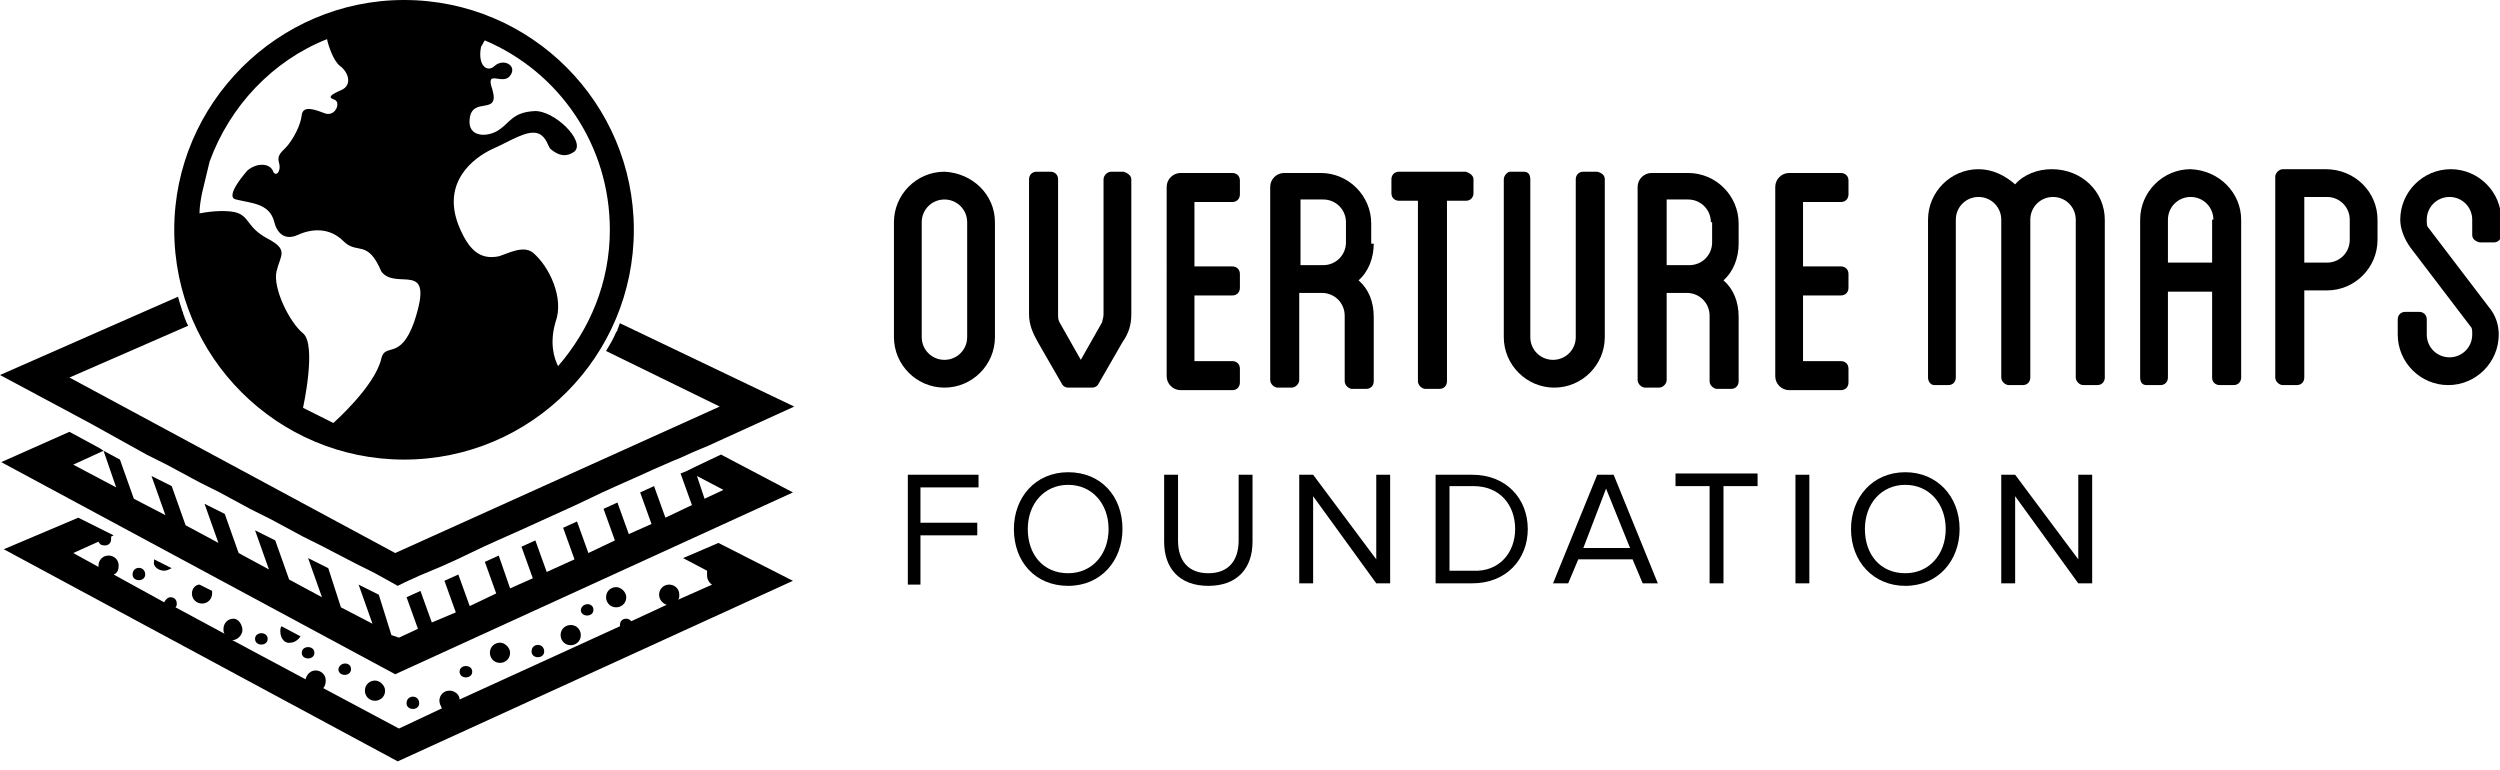 <?xml version="1.0" encoding="utf-8"?>
<!-- Generator: Adobe Illustrator 28.1.0, SVG Export Plug-In . SVG Version: 6.00 Build 0)  -->
<svg version="1.1" id="Ebene_1" xmlns="http://www.w3.org/2000/svg" xmlns:xlink="http://www.w3.org/1999/xlink" x="0px" y="0px"
	 viewBox="0 0 198 61" style="enable-background:new 0 0 198 61;" xml:space="preserve">
<style type="text/css">
	.st0{fill-rule:evenodd;clip-rule:evenodd;}
</style>
<path d="M78.8,17.6v9.1c0,2.2-1.8,4-4,4c-2.2,0-4-1.8-4-4v-9.1c0-2.2,1.8-4,4-4C77,13.7,78.8,15.4,78.8,17.6z M76.6,17.6
	c0-1-0.8-1.8-1.8-1.8c-1,0-1.8,0.8-1.8,1.8v9.1c0,1,0.8,1.8,1.8,1.8c1,0,1.8-0.8,1.8-1.8V17.6z"/>
<path d="M89.6,14.2v10.7c0,0.8-0.2,1.5-0.7,2.2L87,30.4c-0.1,0.2-0.3,0.3-0.5,0.3h-1.9c-0.2,0-0.4-0.1-0.5-0.3l-1.9-3.3
	c-0.4-0.7-0.7-1.4-0.7-2.2V14.2c0-0.3,0.2-0.6,0.6-0.6h1.1c0.3,0,0.6,0.2,0.6,0.6v10.7c0,0.2,0,0.4,0.1,0.6l1.7,3l1.7-3
	c0-0.2,0.1-0.3,0.1-0.6V14.2c0-0.3,0.3-0.6,0.6-0.6H89C89.3,13.7,89.6,13.9,89.6,14.2L89.6,14.2z"/>
<path d="M94.6,15.9v5.2h3c0.3,0,0.6,0.2,0.6,0.6v1.1c0,0.3-0.2,0.6-0.6,0.6h-3v5.2h3c0.3,0,0.6,0.2,0.6,0.6v1.1
	c0,0.3-0.2,0.6-0.6,0.6h-4.1c-0.6,0-1.1-0.5-1.1-1.1V14.8c0-0.6,0.5-1.1,1.1-1.1h4.1c0.3,0,0.6,0.2,0.6,0.6v1.1
	c0,0.3-0.2,0.6-0.6,0.6H94.6z"/>
<path d="M108.8,19.3c0,1.1-0.4,2.2-1.2,2.9c0.8,0.7,1.2,1.7,1.2,2.9v5.1c0,0.3-0.2,0.6-0.6,0.6h-1.1c-0.3,0-0.6-0.3-0.6-0.6V25
	c0-1-0.8-1.8-1.8-1.8h-1.8v6.9c0,0.3-0.3,0.6-0.6,0.6h-1.1c-0.3,0-0.6-0.3-0.6-0.6V14.8c0-0.6,0.5-1.1,1.1-1.1h2.9c2.2,0,4,1.8,4,4
	V19.3z M106.6,17.6c0-1-0.8-1.8-1.8-1.8h-1.8v5.2h1.8c1,0,1.8-0.8,1.8-1.8V17.6z"/>
<path d="M116.7,14.2v1.1c0,0.3-0.2,0.6-0.6,0.6h-1.5v14.3c0,0.3-0.2,0.6-0.6,0.6h-1.1c-0.3,0-0.6-0.3-0.6-0.6V15.9h-1.5
	c-0.3,0-0.6-0.2-0.6-0.6v-1.1c0-0.3,0.2-0.6,0.6-0.6h5.3C116.4,13.7,116.7,13.9,116.7,14.2L116.7,14.2z"/>
<path d="M127.1,14.2v12.5c0,2.2-1.8,4-4,4s-4-1.8-4-4V14.2c0-0.3,0.3-0.6,0.5-0.6h1.1c0.3,0,0.5,0.2,0.5,0.6v12.5
	c0,1,0.8,1.8,1.8,1.8s1.8-0.8,1.8-1.8V14.2c0-0.3,0.2-0.6,0.6-0.6h1.1C126.9,13.7,127.1,13.9,127.1,14.2z"/>
<path d="M137.7,19.3c0,1.1-0.4,2.2-1.2,2.9c0.8,0.7,1.2,1.7,1.2,2.9v5.1c0,0.3-0.2,0.6-0.6,0.6H136c-0.3,0-0.6-0.3-0.6-0.6V25
	c0-1-0.8-1.8-1.8-1.8H132v6.9c0,0.3-0.3,0.6-0.6,0.6h-1.1c-0.3,0-0.6-0.3-0.6-0.6V14.8c0-0.6,0.5-1.1,1.1-1.1h2.9c2.2,0,4,1.8,4,4
	V19.3z M135.5,17.6c0-1-0.8-1.8-1.8-1.8H132v5.2h1.8c1,0,1.8-0.8,1.8-1.8V17.6z"/>
<path d="M142.8,15.9v5.2h3c0.3,0,0.6,0.2,0.6,0.6v1.1c0,0.3-0.2,0.6-0.6,0.6h-3v5.2h3c0.3,0,0.6,0.2,0.6,0.6v1.1
	c0,0.3-0.2,0.6-0.6,0.6h-4.1c-0.6,0-1.1-0.5-1.1-1.1V14.8c0-0.6,0.5-1.1,1.1-1.1h4.1c0.3,0,0.6,0.2,0.6,0.6v1.1
	c0,0.3-0.2,0.6-0.6,0.6H142.8z"/>
<path d="M166.7,17.4v12.5c0,0.3-0.2,0.6-0.6,0.6h-1.1c-0.3,0-0.6-0.3-0.6-0.6V17.4c0-1-0.8-1.8-1.8-1.8s-1.8,0.8-1.8,1.8v12.5
	c0,0.3-0.2,0.6-0.6,0.6h-1.1c-0.3,0-0.6-0.3-0.6-0.6V17.4c0-1-0.8-1.8-1.8-1.8c-1,0-1.8,0.8-1.8,1.8v12.5c0,0.3-0.2,0.6-0.6,0.6
	h-1.1c-0.3,0-0.5-0.3-0.5-0.6V17.4c0-2.2,1.8-4,4-4c1.1,0,2.1,0.5,2.9,1.2c0.7-0.8,1.8-1.2,2.9-1.2
	C164.9,13.4,166.7,15.2,166.7,17.4z"/>
<path d="M177.5,17.4v12.5c0,0.3-0.2,0.6-0.6,0.6h-1.1c-0.3,0-0.6-0.2-0.6-0.6v-6.8h-3.5v6.8c0,0.3-0.2,0.6-0.6,0.6h-1.1
	c-0.3,0-0.5-0.2-0.5-0.6V17.4c0-2.2,1.8-4,4-4C175.8,13.5,177.5,15.3,177.5,17.4z M175.3,17.4c0-1-0.8-1.8-1.8-1.8
	c-1,0-1.8,0.8-1.8,1.8v3.4h3.5V17.4z"/>
<path d="M188.3,17.4V19c0,2.2-1.8,4-4,4h-1.8v6.9c0,0.3-0.2,0.6-0.6,0.6h-1.1c-0.3,0-0.6-0.3-0.6-0.6V14c0-0.3,0.3-0.6,0.6-0.6h3.4
	C186.5,13.4,188.3,15.2,188.3,17.4L188.3,17.4z M186.1,17.4c0-1-0.8-1.8-1.8-1.8h-1.8v5.2h1.8c1,0,1.8-0.8,1.8-1.8V17.4z"/>
<path d="M195.8,18.6v-1.2c0-1-0.8-1.8-1.8-1.8c-1,0-1.8,0.8-1.8,1.8c0,0.3,0,0.5,0.1,0.6l4.8,6.3c0.6,0.7,0.8,1.5,0.8,2.2
	c0,2.2-1.8,4-4,4s-4-1.8-4-4v-1.2c0-0.3,0.2-0.6,0.6-0.6h1.1c0.3,0,0.6,0.2,0.6,0.6v1.2c0,1,0.8,1.8,1.8,1.8c1,0,1.8-0.8,1.8-1.8
	c0-0.3,0-0.5-0.1-0.6l-4.8-6.3c-0.5-0.7-0.8-1.5-0.8-2.2c0-2.2,1.8-4,4-4s4,1.8,4,4v1.2c0,0.3-0.2,0.6-0.6,0.6h-1.1
	C196,19.1,195.8,18.9,195.8,18.6L195.8,18.6z"/>
<path d="M71.9,46.2v-8.6h5.6v1h-4.6v2.8h4.5v1h-4.5v3.9H71.9z"/>
<path d="M80.3,41.9c0-2.5,1.7-4.5,4.3-4.5s4.3,1.9,4.3,4.5c0,2.5-1.7,4.5-4.3,4.5S80.3,44.5,80.3,41.9z M87.8,41.9
	c0-2-1.3-3.5-3.2-3.5c-1.9,0-3.2,1.5-3.2,3.5c0,2,1.2,3.5,3.2,3.5C86.5,45.4,87.8,43.9,87.8,41.9z"/>
<path d="M92.2,42.9v-5.3h1.1v5.2c0,1.6,0.8,2.6,2.4,2.6c1.6,0,2.4-1,2.4-2.6v-5.2h1.1v5.3c0,2.1-1.2,3.5-3.5,3.5
	C93.4,46.4,92.2,45,92.2,42.9L92.2,42.9z"/>
<path d="M109,46.2l-5-6.9v6.9h-1.1v-8.6h1.1l5,6.7v-6.7h1.1v8.6H109z"/>
<path d="M113.7,46.2v-8.6h2.9c2.7,0,4.4,1.9,4.4,4.3c0,2.4-1.7,4.3-4.4,4.3H113.7z M120,41.9c0-1.9-1.2-3.4-3.3-3.4h-1.9v6.7h1.9
	C118.7,45.3,120,43.8,120,41.9z"/>
<path d="M130.1,46.2l-0.8-1.9H125l-0.8,1.9H123l3.5-8.6h1.3l3.5,8.6H130.1L130.1,46.2z M127.2,38.7l-1.8,4.7h3.7L127.2,38.7z"/>
<path d="M135.4,46.2v-7.7h-2.7v-1h6.5v1h-2.7v7.7H135.4z"/>
<path d="M142.2,46.2v-8.6h1.1v8.6H142.2z"/>
<path d="M146.6,41.9c0-2.5,1.7-4.5,4.3-4.5c2.5,0,4.3,1.9,4.3,4.5c0,2.5-1.7,4.5-4.3,4.5C148.4,46.4,146.6,44.5,146.6,41.9z
	 M154.1,41.9c0-2-1.3-3.5-3.2-3.5c-1.9,0-3.2,1.5-3.2,3.5c0,2,1.2,3.5,3.2,3.5C152.8,45.4,154.1,43.9,154.1,41.9z"/>
<path d="M164.6,46.2l-5-6.9v6.9h-1.1v-8.6h1.1l5,6.7v-6.7h1.1v8.6H164.6z"/>
<path d="M54.1,44.2l1.9,1C56,45.3,56,45.5,56,45.6c0,0.3,0.2,0.6,0.4,0.7l-2.7,1.2c0.1-0.1,0.1-0.2,0.1-0.4c0-0.5-0.4-0.8-0.8-0.8
	c-0.5,0-0.8,0.4-0.8,0.8c0,0.4,0.3,0.7,0.6,0.8L50,49.2c-0.1-0.1-0.2-0.2-0.4-0.2c-0.3,0-0.5,0.2-0.5,0.5c0,0,0,0.1,0,0.1l-12.7,5.8
	c0-0.4-0.4-0.7-0.8-0.7c-0.5,0-0.8,0.4-0.8,0.8c0,0.2,0.1,0.4,0.2,0.6l-3.4,1.6l-6-3.2c0.1-0.1,0.2-0.3,0.2-0.6
	c0-0.5-0.4-0.8-0.8-0.8c-0.4,0-0.7,0.3-0.8,0.7l-5.8-3.1c0.4,0,0.8-0.4,0.8-0.8S18.9,49,18.5,49c-0.5,0-0.8,0.4-0.8,0.8
	c0,0.2,0,0.3,0.1,0.4l-3.9-2.1c0.1-0.1,0.1-0.2,0.1-0.3c0-0.3-0.2-0.5-0.5-0.5c-0.2,0-0.4,0.2-0.5,0.4L9,45.5
	c0.3-0.1,0.4-0.4,0.4-0.7C9.4,44.3,9,44,8.6,44c-0.5,0-0.8,0.4-0.8,0.8v0.1l-2-1.1l2-0.9c0.1,0.2,0.2,0.3,0.5,0.3
	c0.3,0,0.5-0.2,0.5-0.5c0-0.1,0-0.1,0-0.2l0.2-0.1L6.2,41l-5.9,2.5l31.2,16.8L62.8,46l-5.9-3L54.1,44.2L54.1,44.2z"/>
<path d="M40.4,51.7c0,0.5-0.4,0.8-0.8,0.8c-0.5,0-0.8-0.4-0.8-0.8c0-0.5,0.4-0.8,0.8-0.8C40,50.9,40.4,51.3,40.4,51.7z"/>
<path d="M46,50.3c0,0.5-0.4,0.8-0.8,0.8c-0.5,0-0.8-0.4-0.8-0.8c0-0.5,0.4-0.8,0.8-0.8C45.7,49.5,46,49.9,46,50.3z"/>
<path d="M49.6,47.3c0,0.5-0.4,0.8-0.8,0.8c-0.5,0-0.8-0.4-0.8-0.8c0-0.5,0.4-0.8,0.8-0.8C49.2,46.5,49.6,46.9,49.6,47.3z"/>
<path d="M30.5,54.7c0,0.5-0.4,0.8-0.8,0.8c-0.5,0-0.8-0.4-0.8-0.8c0-0.5,0.4-0.8,0.8-0.8C30.1,53.9,30.5,54.3,30.5,54.7z"/>
<path d="M13,45.2c0.2,0,0.4-0.1,0.6-0.2l-1.4-0.7c0,0.1,0,0.1,0,0.2C12.1,44.8,12.5,45.2,13,45.2L13,45.2z"/>
<path d="M23,50.9c0.3,0,0.6-0.2,0.8-0.5l-1.5-0.8c-0.1,0.1-0.1,0.3-0.1,0.4C22.2,50.6,22.6,51,23,50.9L23,50.9z"/>
<path d="M15.2,47c0,0.5,0.4,0.8,0.8,0.8c0.5,0,0.8-0.4,0.8-0.8c0-0.1,0-0.2,0-0.2l-1-0.5C15.5,46.3,15.2,46.6,15.2,47L15.2,47z"/>
<path d="M57.1,36l-2.1,1l-0.6,0.3l-0.5,0.2l0.9,2.5l-2.1,1l-0.9-2.5l-1.1,0.5l0.9,2.5l-1.8,0.8l-0.9-2.5l-1.1,0.5l0.9,2.5l-2.1,1
	l-0.9-2.5l-1.1,0.5l0.9,2.5l-2.2,1l-0.9-2.5l-1.1,0.5l0.9,2.5l-1.8,0.8L39.5,44l-1.1,0.5l0.9,2.5l-2.1,1l-0.9-2.5L35.2,46l0.9,2.5
	l-1.9,0.8l-0.9-2.5l-1.1,0.5l0.9,2.5l-1.5,0.7L31,50.3L30,47.1l-1.6-0.8l1.1,3.1L27,48.1L26,45l-1.6-0.8l1.1,3.1l-2.6-1.4l-1.1-3.1
	l-1.6-0.8l1.1,3.1l-2.4-1.3l-1.1-3.1l-1.6-0.8l1.1,3.1l-2.6-1.4l-1.1-3.1l-1.6-0.8l1.1,3.1l-2.5-1.3l-1.1-3.1l-1.3-0.7l-0.3-0.2
	l-2.4-1.3l-5.4,2.4l31.2,16.8L62.8,39L57.1,36L57.1,36z M8.2,35.7l1,2.9l-3.4-1.8L8.2,35.7z M55.2,37.7l2.1,1.1l-1.5,0.7L55.2,37.7z
	"/>
<path d="M37.4,53.2c0,0.6-1,0.6-1,0C36.4,52.6,37.4,52.6,37.4,53.2z"/>
<path d="M33.2,55.7c0,0.6-1,0.6-1,0C32.2,55,33.2,55,33.2,55.7z"/>
<path d="M21.2,50.6c0,0.6-1,0.6-1,0C20.2,50,21.2,50,21.2,50.6z"/>
<path d="M24.9,51.7c0,0.6-1,0.6-1,0C23.9,51.1,24.9,51.1,24.9,51.7z"/>
<path d="M11.5,45.5c0,0.6-1,0.6-1,0C10.5,44.8,11.5,44.8,11.5,45.5z"/>
<path d="M43.1,51.6c0,0.6-1,0.6-1,0C42.1,50.9,43.1,50.9,43.1,51.6z"/>
<path d="M47,48.3c0,0.6-1,0.6-1,0C46.1,47.7,47,47.7,47,48.3z"/>
<path d="M27.8,53c0,0.6-1,0.6-1,0C26.9,52.4,27.8,52.4,27.8,53z"/>
<path class="st0" d="M38.4,3.2c5.9,2.5,9.9,8.3,9.9,15c0,4.2-1.6,7.9-4.1,10.8c-0.3-0.6-0.7-1.8-0.2-3.5c0.7-1.9-0.5-4.4-1.8-5.5
	c-0.8-0.6-2,0.1-2.7,0.3c-1.5,0.3-2.4-0.5-3.2-2.5c-1.3-3.4,1.2-5.3,2.7-6c1.4-0.6,2.8-1.6,3.7-1.2c0.6,0.3,0.7,1,0.9,1.2
	c0.6,0.5,1.2,0.7,1.9,0.2c0.9-0.8-1.6-3.3-3.2-3.2c-1.7,0.1-1.9,0.9-2.8,1.5c-0.9,0.6-2.5,0.6-2.3-0.9c0.2-1.8,2.4-0.2,1.8-2.3
	c-0.6-1.7,0.8-0.3,1.4-1.1c0.6-0.8-0.5-1.4-1.2-0.8c-0.6,0.6-1.4,0-1.1-1.5C38.3,3.4,38.3,3.3,38.4,3.2L38.4,3.2z M25.9,3.1
	c0.1,0.5,0.5,1.7,1,2.1c0.7,0.5,1,1.5,0.2,1.9c-0.9,0.4-1.2,0.6-0.6,0.8C27,8.1,26.6,9.2,25.8,9C25,8.7,24,8.3,23.9,9.1
	c-0.1,0.9-0.7,1.9-1.1,2.4c-0.4,0.5-0.9,0.7-0.7,1.4c0.2,0.7-0.3,1.2-0.5,0.6c-0.3-0.6-1.3-0.6-2,0c0,0-1.9,2.1-0.9,2.3
	c1.2,0.3,2.6,0.3,3,1.7c0.2,0.9,0.8,1.6,1.9,1.1c1.1-0.5,2.5-0.6,3.6,0.5s1.9-0.2,3,2.4c1.2,1.6,4.3-1.1,2.6,4
	c-1.1,3.1-2.3,1.6-2.6,2.9c-0.5,2.2-3.8,5.1-3.8,5.1L24,32.3c0,0,1.1-5,0-5.9c-1.1-0.9-2.4-3.6-2.1-4.9c0.3-1.3,1-1.7-0.7-2.6
	c-1.7-0.9-1.4-1.8-2.6-2.1c-1-0.2-2.3,0-2.8,0.1c0-0.5,0.1-1.1,0.2-1.6l0.6-2.5C18.2,8.4,21.6,4.8,25.9,3.1L25.9,3.1z M32,0
	C22,0,13.8,8.2,13.8,18.2c0,10.1,8.2,18.2,18.2,18.2c10.1,0,18.2-8.2,18.2-18.2C50.2,8.2,42.1,0,32,0z"/>
<path d="M49.1,25.6c-0.1,0.2-0.1,0.3-0.2,0.5c0,0.1,0,0.1-0.1,0.2c-0.2,0.5-0.5,1-0.8,1.5l9,4.4L31.3,43.8L5.5,29.9l9.4-4.1
	c0,0,0,0,0,0c-0.1-0.2-0.2-0.4-0.3-0.7c0-0.1-0.1-0.2-0.1-0.3c0-0.1-0.1-0.2-0.1-0.3c-0.1-0.3-0.2-0.6-0.3-1L0,29.7l7.1,3.8L9.8,35
	l1.8,1l1.6,0.8l2.6,1.4l1.6,0.8l2.4,1.3l1.6,0.8l2.6,1.4l1.6,0.8l2.5,1.3l1.6,0.8l1.8,1l0.6-0.3l1.1-0.5l1.9-0.8l1.1-0.5l2.1-1
	l1.1-0.5l1.8-0.8l1.1-0.5l2.2-1l1.1-0.5l2.1-1l1.1-0.5l1.8-0.8l1.1-0.5l1.6-0.7l0.5-0.2l1.1-0.5l1.2-0.5l6.8-3.1L49.1,25.6
	L49.1,25.6z"/>
</svg>
